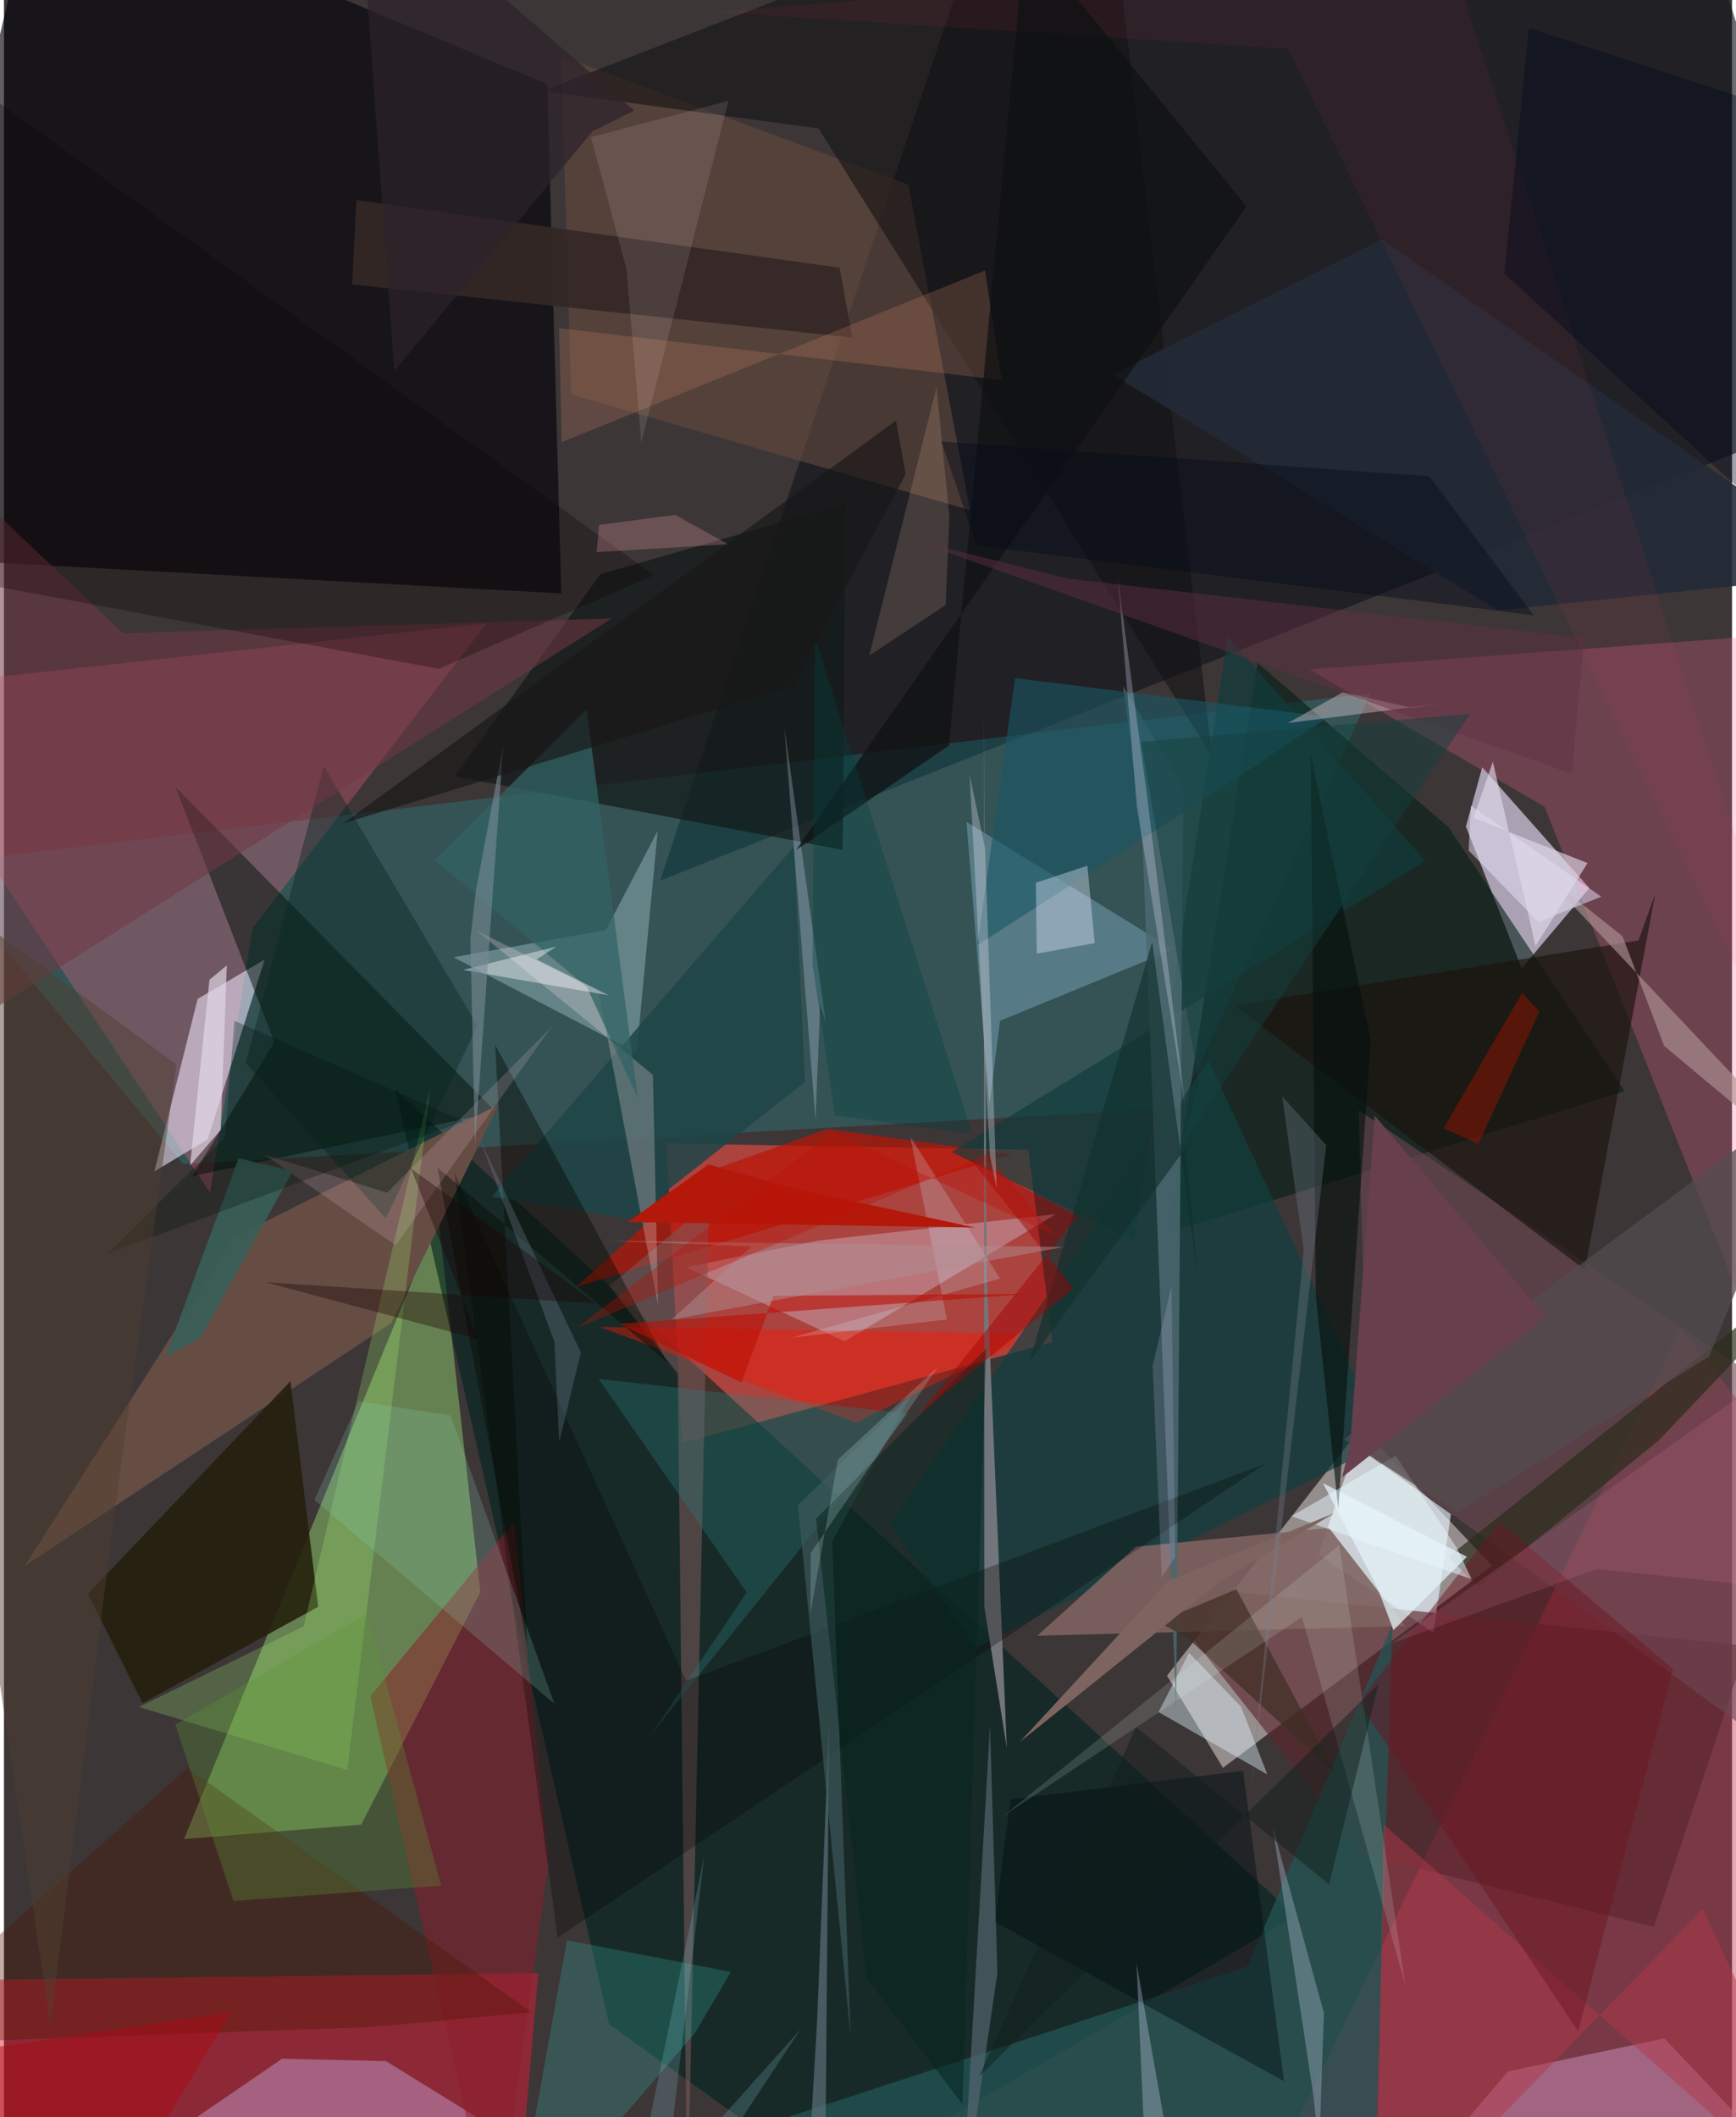 <svg xmlns="http://www.w3.org/2000/svg" width="228" height="278" viewBox="0 0 836 1024"><path fill="#3c3637" d="M0 0h836v1024H0z"/><path fill="#bab0b1" fill-opacity=".702" d="M719.901 757.282l-130.177 97.756-27.072-44.586 93.951-120.04z"/><path fill="#fd4e43" fill-opacity=".573" d="M328.032 698.009l-7.498-145.016 175.01 3.156 11.678 92.987z"/><path fill="#0f131b" fill-opacity=".62" d="M898 195.157L823.457-33.845 477.084-53.207 317.408 425.966z"/><path fill="#020209" fill-opacity=".631" d="M16.815-62L-62 269.002l331.62 18.014-6.771-246.264z"/><path fill="#c43a58" fill-opacity=".447" d="M896.561 749.755l-85.424-107.321-204.18 422.211L873.152 1086z"/><path fill="#77a05b" fill-opacity=".714" d="M87.114 889.495l85.708-6.985 57.647-112.532-20.389-181.14z"/><path fill="#11faff" fill-opacity=".149" d="M568.77 535.865l92.352-200.579-694.67 82.561 120.22 145.134z"/><path fill="#d8cfe6" fill-opacity=".702" d="M734.213 468.378l-26.963-68.6 7.908-28.697 51.813 58.462z"/><path fill="#e51b36" fill-opacity=".482" d="M258.523 954.316l-260.315 3.178-36.937 120.47 288.866-27.53z"/><path fill="#ff6786" fill-opacity=".29" d="M-62 333.824l161.649 242.96 20.646-127.907 113.203-147.41z"/><path fill="#00241f" fill-opacity=".604" d="M292.756 979.065L189.34 527.048l435.628 399.714-223.777 129.947z"/><path fill="#001b15" fill-opacity=".565" d="M784.056 527.768l-221.331 68.588 43.72-275.72 92.402 79.49z"/><path fill="#fb6a9a" fill-opacity=".251" d="M884.699 741.05l-31.766-433.724-221.472 16.4 113.844 66.471z"/><path fill="#e8f5fe" fill-opacity=".631" d="M691.459 789.694l-55.518-37.956 18.027-52.394 46.044 32.995z"/><path fill="#5c262c" fill-opacity=".635" d="M553.855 765.538L843.24 796.1l-45.08 135.828-140.797-34.885z"/><path fill="#f3e8fe" fill-opacity=".565" d="M72.768 566.574l25.76-15.476 27.576-86.966-32.393 19.002z"/><path fill="#001007" fill-opacity=".494" d="M130.839 504.106l-47.87-123.512 155.091 157.33-146.938 30.929z"/><path fill="#664e45" fill-opacity=".996" d="M239.375 534.266l-127.835 64.05L10.175 757.29l177.088-117.312z"/><path fill="#c6a0ab" fill-opacity=".537" d="M394.186 599.977l114.664-12.744-102.167 61.51-76.685-35.843z"/><path fill="#5f473d" fill-opacity=".651" d="M467.362 246.773l-192.996-56.009-4.833-163.619L437.51 89.322z"/><path fill="#121917" fill-opacity=".698" d="M405.744 411.043l1.315-167.366-118.525 34.009-70.542 97.824z"/><path fill="#d2f7fd" fill-opacity=".298" d="M291.156 449.888l25.098-48.021-10.164 107.358-88.623-46.223z"/><path fill="#c9b4ec" fill-opacity=".404" d="M134.553 995.742L2.771 1086H329l-144.17-89.111z"/><path fill="#6d4752" fill-opacity=".612" d="M659.889 702.8l216.137 157.358-18.79-187.542-201.884-135.618z"/><path fill="#114040" fill-opacity=".678" d="M582.805 512.897l85.731 184.79-198.49 99.204-41.066-59.917z"/><path fill="#cd94c1" fill-opacity=".486" d="M656.205 1086l71.352-84.12 75.71-15.964L898 1086z"/><path fill="#255" fill-opacity=".741" d="M663.007 1057.077l8.724-271.601-70.038 165.709L189.496 1086z"/><path fill="#6d95a6" fill-opacity=".604" d="M481.848 493.722l83.812-34.445-100.026-61.78 11.149 136.87z"/><path fill="#231f0c" fill-opacity=".886" d="M152.032 777.14l-13.466-109.084-97.944 102.847 26.41 52.844z"/><path fill="#8d1f2c" fill-opacity=".514" d="M177.252 820.418L237.831 1086l25.56-185.13-16.461-165.056z"/><path fill="#7f6462" fill-opacity=".882" d="M677.947 786.472l-36.93-47.446-93.382 9.046-47.773 43.068z"/><path fill="#ba1507" fill-opacity=".702" d="M337.56 567.688l60.651-21.624 89.73 12.229-211.078 64.144z"/><path fill="#131012" fill-opacity=".565" d="M260.63 44.02L533.947-62l50.562 427.997L394.105 62.141z"/><path fill="#7a595c" fill-opacity=".549" d="M330.6 1072.852l-4.613-408.4-33.142-42.464 48.234-40.186z"/><path fill="#1a120c" fill-opacity=".631" d="M790.73 454.885l-195.504 31.44L764.83 614.181l34.01-181.822z"/><path fill="#2b2c1b" fill-opacity=".686" d="M698.776 752.957L898 594.183 800.38 696.83l-87.364 70.78z"/><path fill="#fc1602" fill-opacity=".404" d="M412.344 688.093l-124.25-46.343 202.39 3.288-3.17 6.062z"/><path fill="#1f4547" fill-opacity=".859" d="M303.364 589.595l-67.287-10.818 146.067-169.349 5.401 113.828z"/><path fill="#a9fe79" fill-opacity=".22" d="M166.08 856.092l40.268-330.467-61.365 261.01-79.727 38.96z"/><path fill="#4d1401" fill-opacity=".349" d="M88.79 855.107L255.27 973.25l-76.957 7.155L-62 988.929z"/><path fill="#113c3b" fill-opacity=".678" d="M592.039 307.988L546.722 599.89l-88.294-42.676 229.276-140.799z"/><path fill="#73757b" fill-opacity=".988" d="M485.153 845.386l-9.792-229.628-1.296-271.108.209 432.462z"/><path fill="#e0f5ff" fill-opacity=".424" d="M611.186 858.265l-52.629-30.206 14.75-28.607 25.184 26.045z"/><path fill="#332825" fill-opacity=".918" d="M170.519 96.776l-2.081 40.805 241.914 25.665-6.104-33.754z"/><path fill="#222a37" fill-opacity=".886" d="M722.57 295.206L898 277.204 666.677 115.716l-130.42 65.388z"/><path fill="#b13749" fill-opacity=".494" d="M667.495 882.444L898 1086l-76.196-162.731L663.7 1086z"/><path fill="#ffe9ec" fill-opacity=".247" d="M287.749 479.495l28.695 151.962-2.5-111.623-85.443-69.784z"/><path fill="#297e7e" fill-opacity=".318" d="M287.726 666.916l71.584 103.309-46.771 69.388L437.55 683.755z"/><path fill="#33b0a4" fill-opacity=".271" d="M272.38 938.415l79.235 15.342-17.38 29.647L245.756 1086z"/><path fill="#af9393" fill-opacity=".639" d="M803.122 505.833L898 585.235 743.206 421.2l39.791 31.59z"/><path fill="#4b6870" fill-opacity=".843" d="M570.582 381.18l-29.187-49.323 9.161 69.88 16.525 425.502z"/><path fill="#d88e68" fill-opacity=".224" d="M482.642 183.851l-8-53.07-204.836 83.109-1.243-55.196z"/><path fill-opacity=".282" d="M217.894 567.05l49.95 370.174L610.152 708.03 330.007 812.9z"/><path fill="#072720" fill-opacity=".416" d="M184.758 589.266l44.312-93.243-74.351-125.491-37.744 143.622z"/><path fill="#1a5764" fill-opacity=".6" d="M470.848 457.2l132.02-85.1 37.722-25.312-151.458-18.809z"/><path fill="#5d717c" fill-opacity=".686" d="M399.197 832.645l-5.776 143.817-5.742 99.593 9.32 9.945z"/><path fill="#000f10" fill-opacity=".443" d="M479.224 929.493l140.057 77.11-19.807-150.137-112.59 13.761z"/><path fill="#e4f2f8" fill-opacity=".749" d="M664.513 768.01l-26.428-50.679 69.673 35.635-35.566 35.48z"/><path fill="#316364" fill-opacity=".741" d="M208.408 416.07l73.523 61.212 24.684 53.676-24.725-187.786z"/><path fill="#8bd2bf" fill-opacity=".204" d="M216.082 684.66l-44.452-6.983-21.448 47.753 116.122 98.646z"/><path fill="#e8ebff" fill-opacity=".376" d="M499.643 461.257l28.035-5.122-3.545-37.432-24.94 8.269z"/><path fill="#713845" fill-opacity=".541" d="M-62 193.28l44.425 302.695 311.628-196.87-236.374 7.162z"/><path fill="#0e0003" fill-opacity=".282" d="M210.339 323.51L-2.162 283.97-53.197 12.976 314.38 278.16z"/><path fill="#05100e" fill-opacity=".624" d="M661.2 503.133l-15.697 226.761-10.867-103.147-2.48-261.802z"/><path fill="#576872" fill-opacity=".659" d="M480.602 954.255l-3.574-119.708-14.147 243.98 5.742-42.261z"/><path fill="#6b1521" fill-opacity=".486" d="M655.303 823.223l68.153-87.09 84.019 71.172-45.951 175.11z"/><path fill="#e6e4f9" fill-opacity=".278" d="M571.385 534.368L552.647 382.25l-13.809-102.612 9.236 110.674z"/><path fill="#dfc9d2" fill-opacity=".412" d="M647.804 334.792l33.423 7.583 15.694-2.332-75.81 9.673z"/><path fill="#921500" fill-opacity=".51" d="M696.456 545.78l37.954-65.566 8.404 9.003-29.543 64.07z"/><path fill="#3e5b5e" fill-opacity=".643" d="M409.618 984.991l-8.937-239.402 37.99-70.621-54.584 53.078z"/><path fill="#ffe7ee" fill-opacity=".114" d="M301.134 129.98l7.185 84.054 42.177-165.25-66.534 17.548z"/><path fill="#030801" fill-opacity=".416" d="M209.707 564.665l43.505 232.328-15.576-291.643 83.32 153.706z"/><path fill="#9baebe" fill-opacity=".435" d="M613.737 883.533l19.75 129.926 2.76 26.68 2.307-66.616z"/><path fill="#5d9635" fill-opacity=".31" d="M82.885 834.15l92.818-53.809 35.826 131.666-100.514 7.447z"/><path fill="#082621" fill-opacity=".565" d="M417.353 956.786l46.337 61.004 11.398-365.427-82.227 82.206z"/><path fill="#f9c8ae" fill-opacity=".165" d="M418.615 317.054l32.537-129.71 6.218 62.477-1.805 42.832z"/><path fill="#e9faff" fill-opacity=".494" d="M702.821 748.657l-29.59-44.6-50.356 29.258 87.155 30.524z"/><path fill="#e9e6ff" fill-opacity=".486" d="M709.655 389.677l63.062 44.002-30.442 12.233-33.686-34.532z"/><path fill="#10302d" fill-opacity=".639" d="M555.5 455.648l22.455 165.52-6.424-65.74-75.477 103.332z"/><path fill="#cce8fc" fill-opacity=".216" d="M381.19 646.94L481.9 618.4l-43.48-68.705 17.737 88.496z"/><path fill="#b3180b" d="M301.968 591.032l38.812-27.812 40.24 11.357 88.73 19.14z"/><path fill="#ffd2de" fill-opacity=".165" d="M189.487 602.274l-63.6-43.838 59.498 18.43 79.525-80.238z"/><path fill="#3f2e24" fill-opacity=".706" d="M644.351 857.897l-48.107-89.234-37.84 15.777 14.354 7.943z"/><path fill="#d8364e" fill-opacity=".082" d="M898 590.614L621.118 23.7 343.677 5.772l355.892-27.793z"/><path fill="#e4fdea" fill-opacity=".145" d="M678.068 960.705l-50.122-178.638-144.526 96.284 162.569-130.974z"/><path fill="#e47da0" fill-opacity=".165" d="M898 633.99l-50.778 132.847-76.591-7.903-99.341 35.939z"/><path fill="#dae3ff" fill-opacity=".263" d="M392.618 541.694l2.227-55.954 2.745 8.86-20.07-142.965z"/><path fill="#0f1113" fill-opacity=".733" d="M457.148 360.587l36.9-391.853 107.037 131.09-217.856 311.27z"/><path fill="#fefbff" fill-opacity=".412" d="M267.352 457.769l-45.273 11.353 70.49 12.281-34.92-17.357z"/><path fill="#385f57" fill-opacity=".898" d="M95.253 646.647l-17.223 9.84 35.482-96.315 26.259 6.23z"/><path fill="#2c232b" fill-opacity=".706" d="M188.864 179.425L171.338-62 304.885 53.457l-20.163 10.067z"/><path fill="#d2d8f5" fill-opacity=".322" d="M571.877 1086l-23.962-136.373 4.77 106.755-45.474-8.822z"/><path fill="#7e6460" d="M491.393 842.595l72.022-77.988 80.28-32.806-55.35 33z"/><path fill="#e4dae8" fill-opacity=".671" d="M104.86 546.481l2.95-79.556-8.385 6.941-9.403 89.844z"/><path fill="#bc0f04" fill-opacity=".592" d="M496.676 625.78l-124.412.987-15.436 41.952-58.982-28.448z"/><path fill="#00091d" fill-opacity=".38" d="M725.844 132.312l125.944 115.372L898 65.752 737.686 13.51z"/><path fill="#534b4e" fill-opacity=".745" d="M824.833 656.13l52.985-129.893-229.455 169.92 54.807 35.23z"/><path fill="#788c97" fill-opacity=".584" d="M227.876 554.134l-2.238-99.825 2.716-23.862 13.173-70.02z"/><path fill="#623042" fill-opacity=".459" d="M764.38 308.516l-5.852 65.8L438.921 260.94l76.019 18.936z"/><path fill="#68404e" fill-opacity=".996" d="M663.131 539.587l-11.9 159.364-3.833 15.553 98.362-77.533z"/><path fill="#99ebfa" fill-opacity=".176" d="M316.476 1086l22.34-188.522-36.52 176.904 83.028-92.819z"/><path fill="#768593" fill-opacity=".314" d="M602.964 867.875l36.727-313.958-21.331-23.67 10.407 74.28z"/><path fill="#9f0400" fill-opacity=".459" d="M442.08 684.746l77.26-96.27-52.282-28.347 50.345 63.089z"/><path fill="#7b8ba0" fill-opacity=".29" d="M279.07 654.171l-10.47 43.256-2.257-48.329-35.946-97.79z"/><path fill="#1c0000" fill-opacity=".353" d="M286.682 630.494l-89.754-65.283 32.674 82.539-103.06-27.567z"/><path fill="#033f40" fill-opacity=".365" d="M468.418 548.532l-76.114-240.497-1.128 158.367 10.845 73.008z"/><path fill="#fea4ae" fill-opacity=".243" d="M324.691 249.03l25.657 14.206-63.607 3.79 1.149-13.123z"/><path fill="#143f3e" fill-opacity=".506" d="M709.265 345.31l-159.084 13.415 27.913 165.828-9.87 31.937z"/><path fill="#ae8d94" fill-opacity=".482" d="M323.071 638.184l38.613-35.348-69.382-2.707 220.505 2.973z"/><path fill="#bc1105" fill-opacity=".341" d="M277.144 642.325l123.85-94.871 106.724 49.86-31.73-39.076z"/><path fill="#101f1b" fill-opacity=".475" d="M641.068 911.453l-93.384-76.214-75.98 169.218L664.968 814.52z"/><path fill="#d1f6f8" fill-opacity=".2" d="M403.433 705.962l48.577-45.047-61.72 90.251-.179 29.037z"/><path fill="#f5f2fb" fill-opacity=".286" d="M474.621 410.274l-7.468-35.556 9.83 184.083 3.244 15.888z"/><path fill="#181616" fill-opacity=".647" d="M164.12 398.272l217.799-66.645 54.321-102.368-4.696-25.814z"/><path fill="#070d1b" fill-opacity=".455" d="M470.527 263.754l-17.087-50.248 236.098 16.84 50.544 67.232z"/><path fill="#e2dbec" fill-opacity=".624" d="M720.27 368.408l-9.346 27.174 55.17 21.858-25.142 40.119z"/><path fill="#001107" fill-opacity=".286" d="M50.039 606.42l172.294-64.202-110.843-48.495-4.484 56.296z"/><path fill="#503f2f" fill-opacity=".478" d="M52.694 737.633l-30.26 241.794L-62 408.66 83.43 514.775z"/><path fill="#a80912" fill-opacity=".478" d="M110.013 973.208L-62 998.782v76.48l137.2-44.425z"/><path fill="#cdc6f0" fill-opacity=".196" d="M566.61 753.142l-6.485 9.554-4.426-102.1 9.13-38.625z"/></svg>